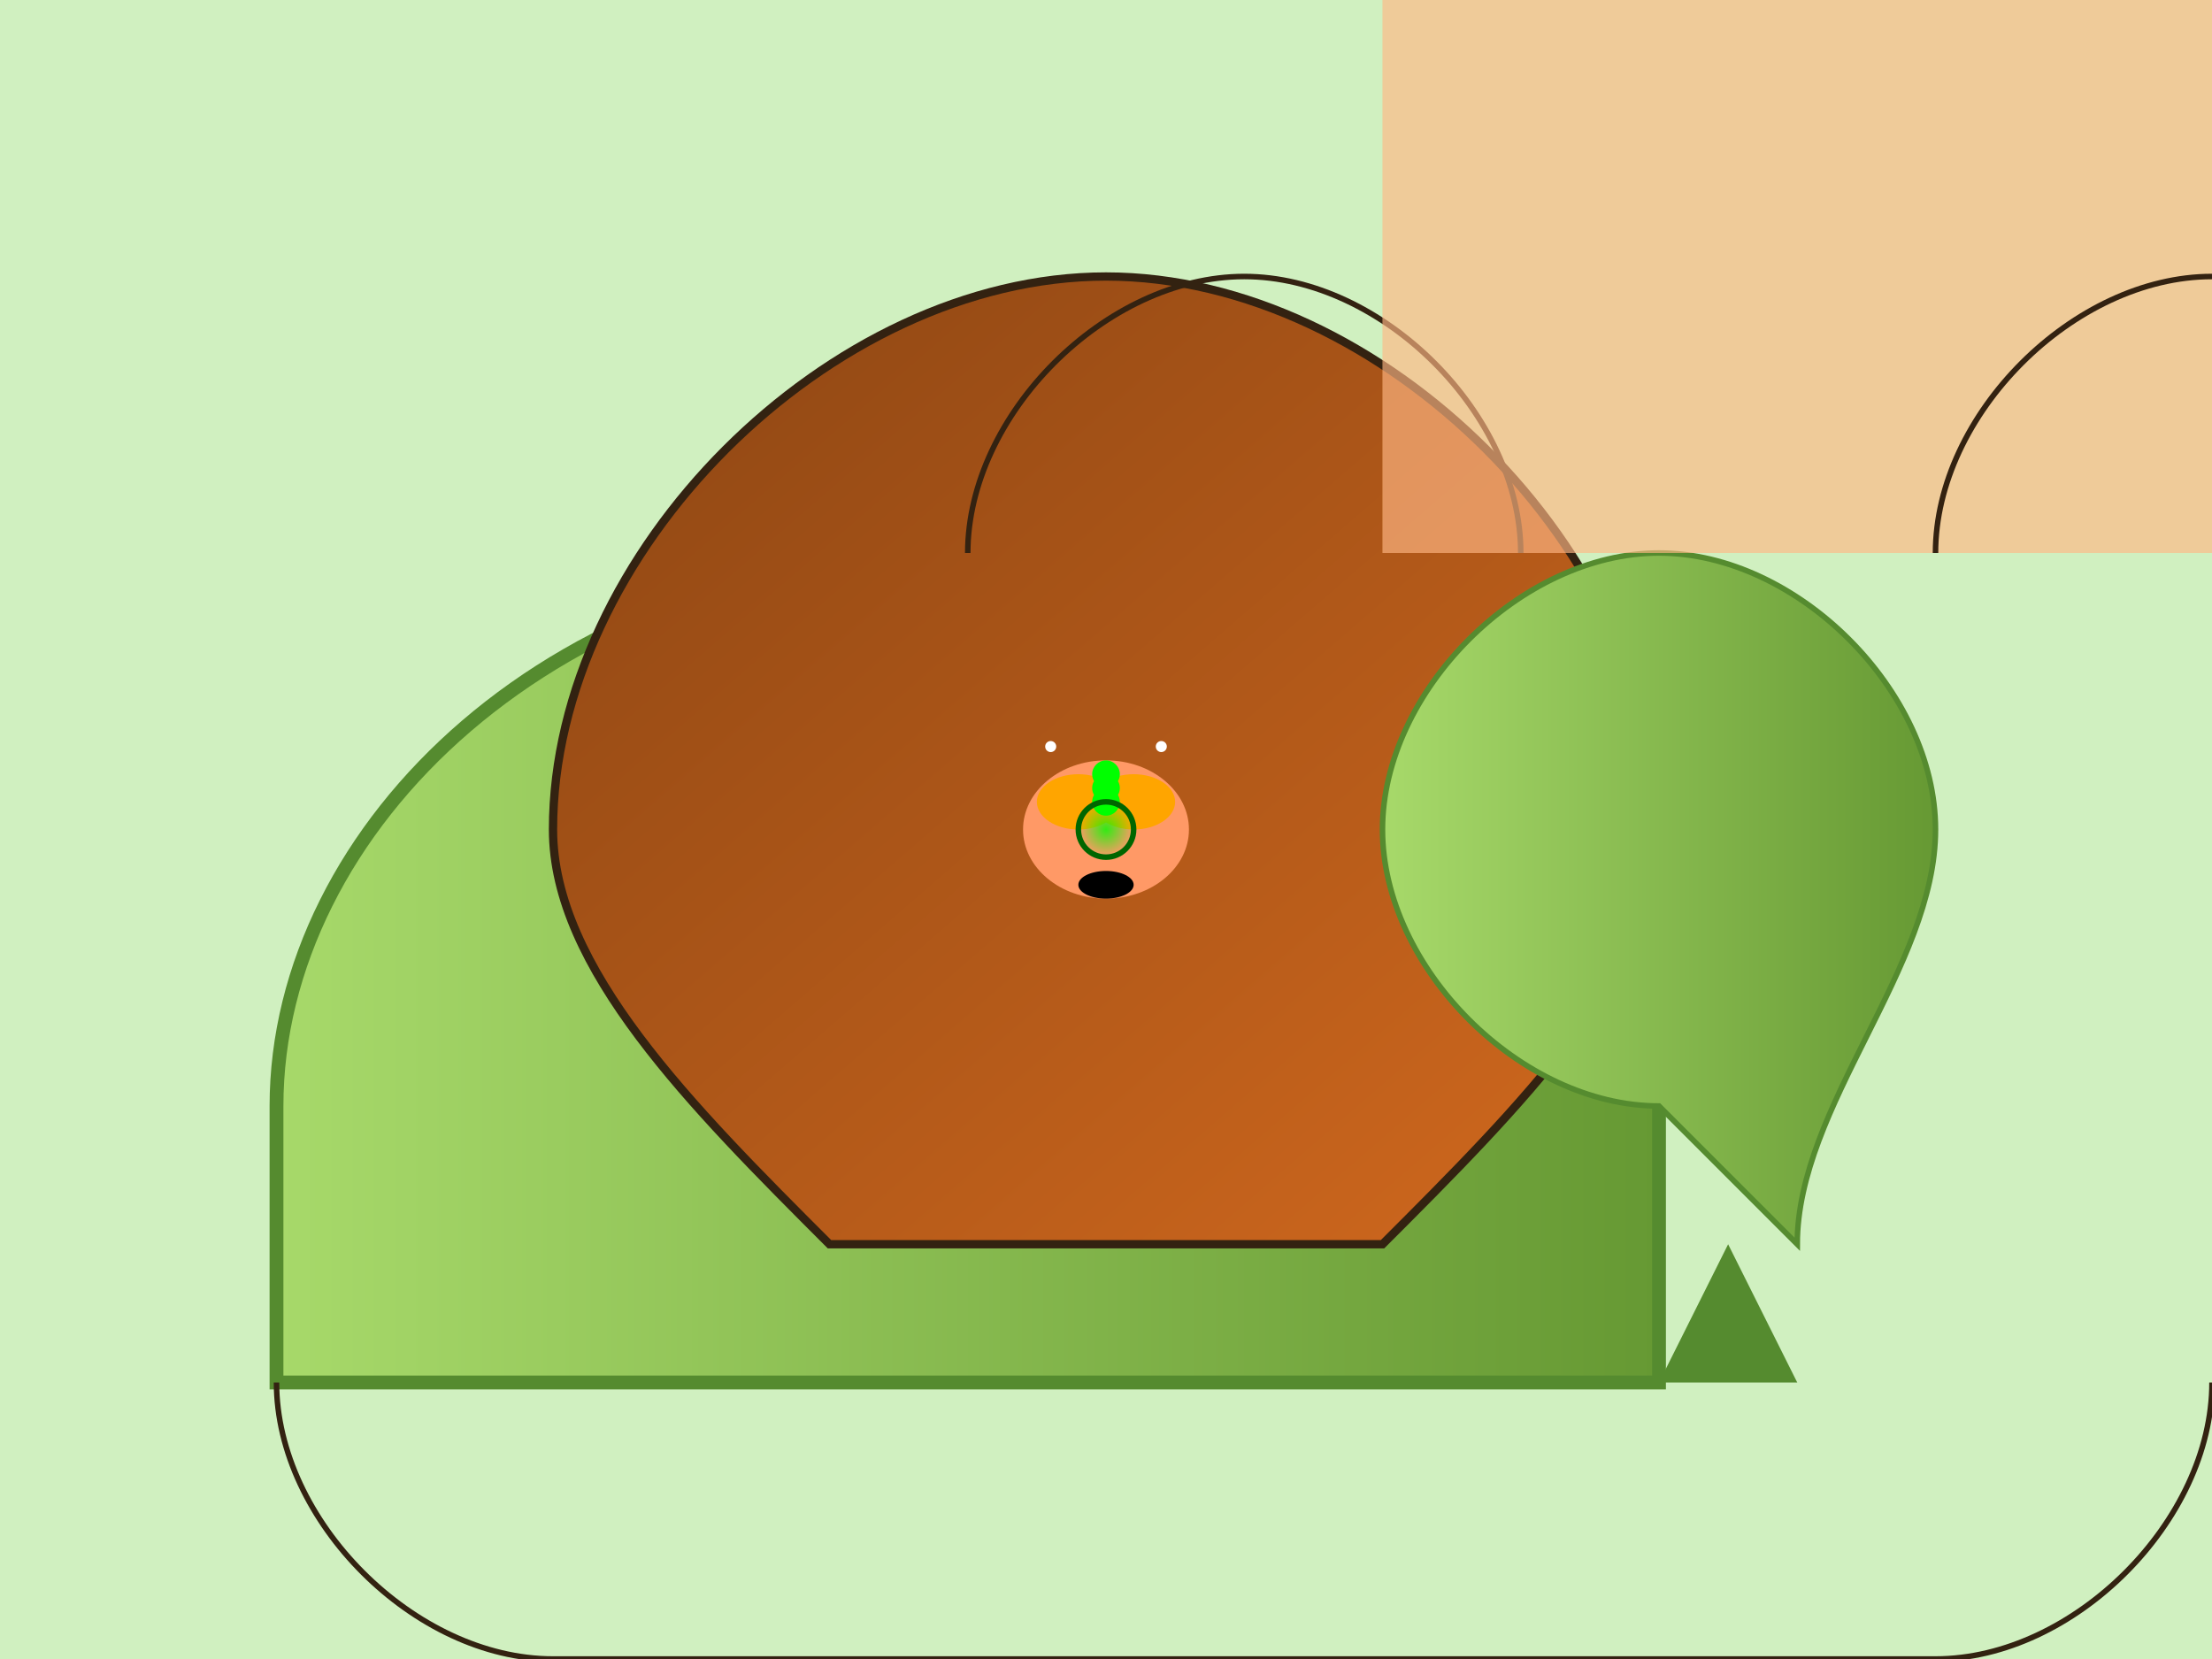 <svg viewBox="0 0 800 600">
  <defs>
    <linearGradient id="grad1" x1="0%" y1="0%" x2="100%" y2="0%">
      <stop offset="0%" stop-color="#a7d96a"/>
      <stop offset="100%" stop-color="#669933"/>
    </linearGradient>
    <linearGradient id="grad2" x1="0%" y1="0%" x2="100%" y2="100%">
      <stop offset="0%" stop-color="#8b4513"/>
      <stop offset="100%" stop-color="#d2691e"/>
    </linearGradient>
    <radialGradient id="glow" cx="50%" cy="50%" r="50%" fx="50%" fy="50%">
      <stop offset="0%" stop-color="#00ff00" stop-opacity="0.8"/>
      <stop offset="100%" stop-color="#00ff00" stop-opacity="0"/>
    </radialGradient>
  </defs>
  <rect width="800" height="600" fill="#d0f0c0"/>
  <path d="M100,400 C100,300 200,200 350,200 C500,200 600,300 600,400 L600,500 L100,500 Z" fill="url(#grad1)" stroke="#558b2f" stroke-width="5"/>
  <path d="M300,450 C250,400 200,350 200,300 C200,200 300,100 400,100 C500,100 600,200 600,300 C600,350 550,400 500,450 Z" fill="url(#grad2)" stroke="#332211" stroke-width="3"/>
  <path d="M350,200 C350,150 400,100 450,100 C500,100 550,150 550,200" fill="none" stroke="#332211" stroke-width="2"/>
  <ellipse cx="400" cy="300" rx="30" ry="25" fill="#ff9966"/>
  <ellipse cx="390" cy="290" rx="15" ry="10" fill="#ffa500"/>
  <ellipse cx="410" cy="290" rx="15" ry="10" fill="#ffa500"/>
  <circle cx="400" cy="280" r="5" fill="#00ff00"/>
  <circle cx="400" cy="285" r="5" fill="#00ff00"/>
  <circle cx="400" cy="290" r="5" fill="#00ff00"/>
  <circle cx="380" cy="270" r="2" fill="white"/>
  <circle cx="420" cy="270" r="2" fill="white"/>
  <ellipse cx="400" cy="320" rx="10" ry="5" fill="#000000"/>
  <circle cx="400" cy="300" r="10" fill="url(#glow)" stroke="#006600" stroke-width="2"/>
  <polygon points="600,500, 650,500, 625,450" fill="#558b2f"/>
  <path d="M650,450 C650,400 700,350 700,300 C700,250 650,200 600,200 C550,200 500,250 500,300 C500,350 550,400 600,400 Z" fill="url(#grad1)" stroke="#558b2f" stroke-width="2"/>
  <filter id="f1" x="0" y="0" width="1" height="1">
    <feGaussianBlur stdDeviation="2"/>
  </filter>
  <g filter="url(#f1)">
    <rect x="500" y="0" width="300" height="200" fill="#ffb347" opacity="0.5"/>
    <rect x="500" y="0" width="300" height="200" fill="#ffc0cb" opacity="0.3"/>
  </g>
  <path d="M700,200 C700,150 750,100 800,100" stroke="#332211" stroke-width="2" fill="none"/>
    <path d="M100,500 C100,550 150,600 200,600 L700,600 C750,600 800,550 800,500" stroke="#332211" stroke-width="2" fill="none"/>

</svg>